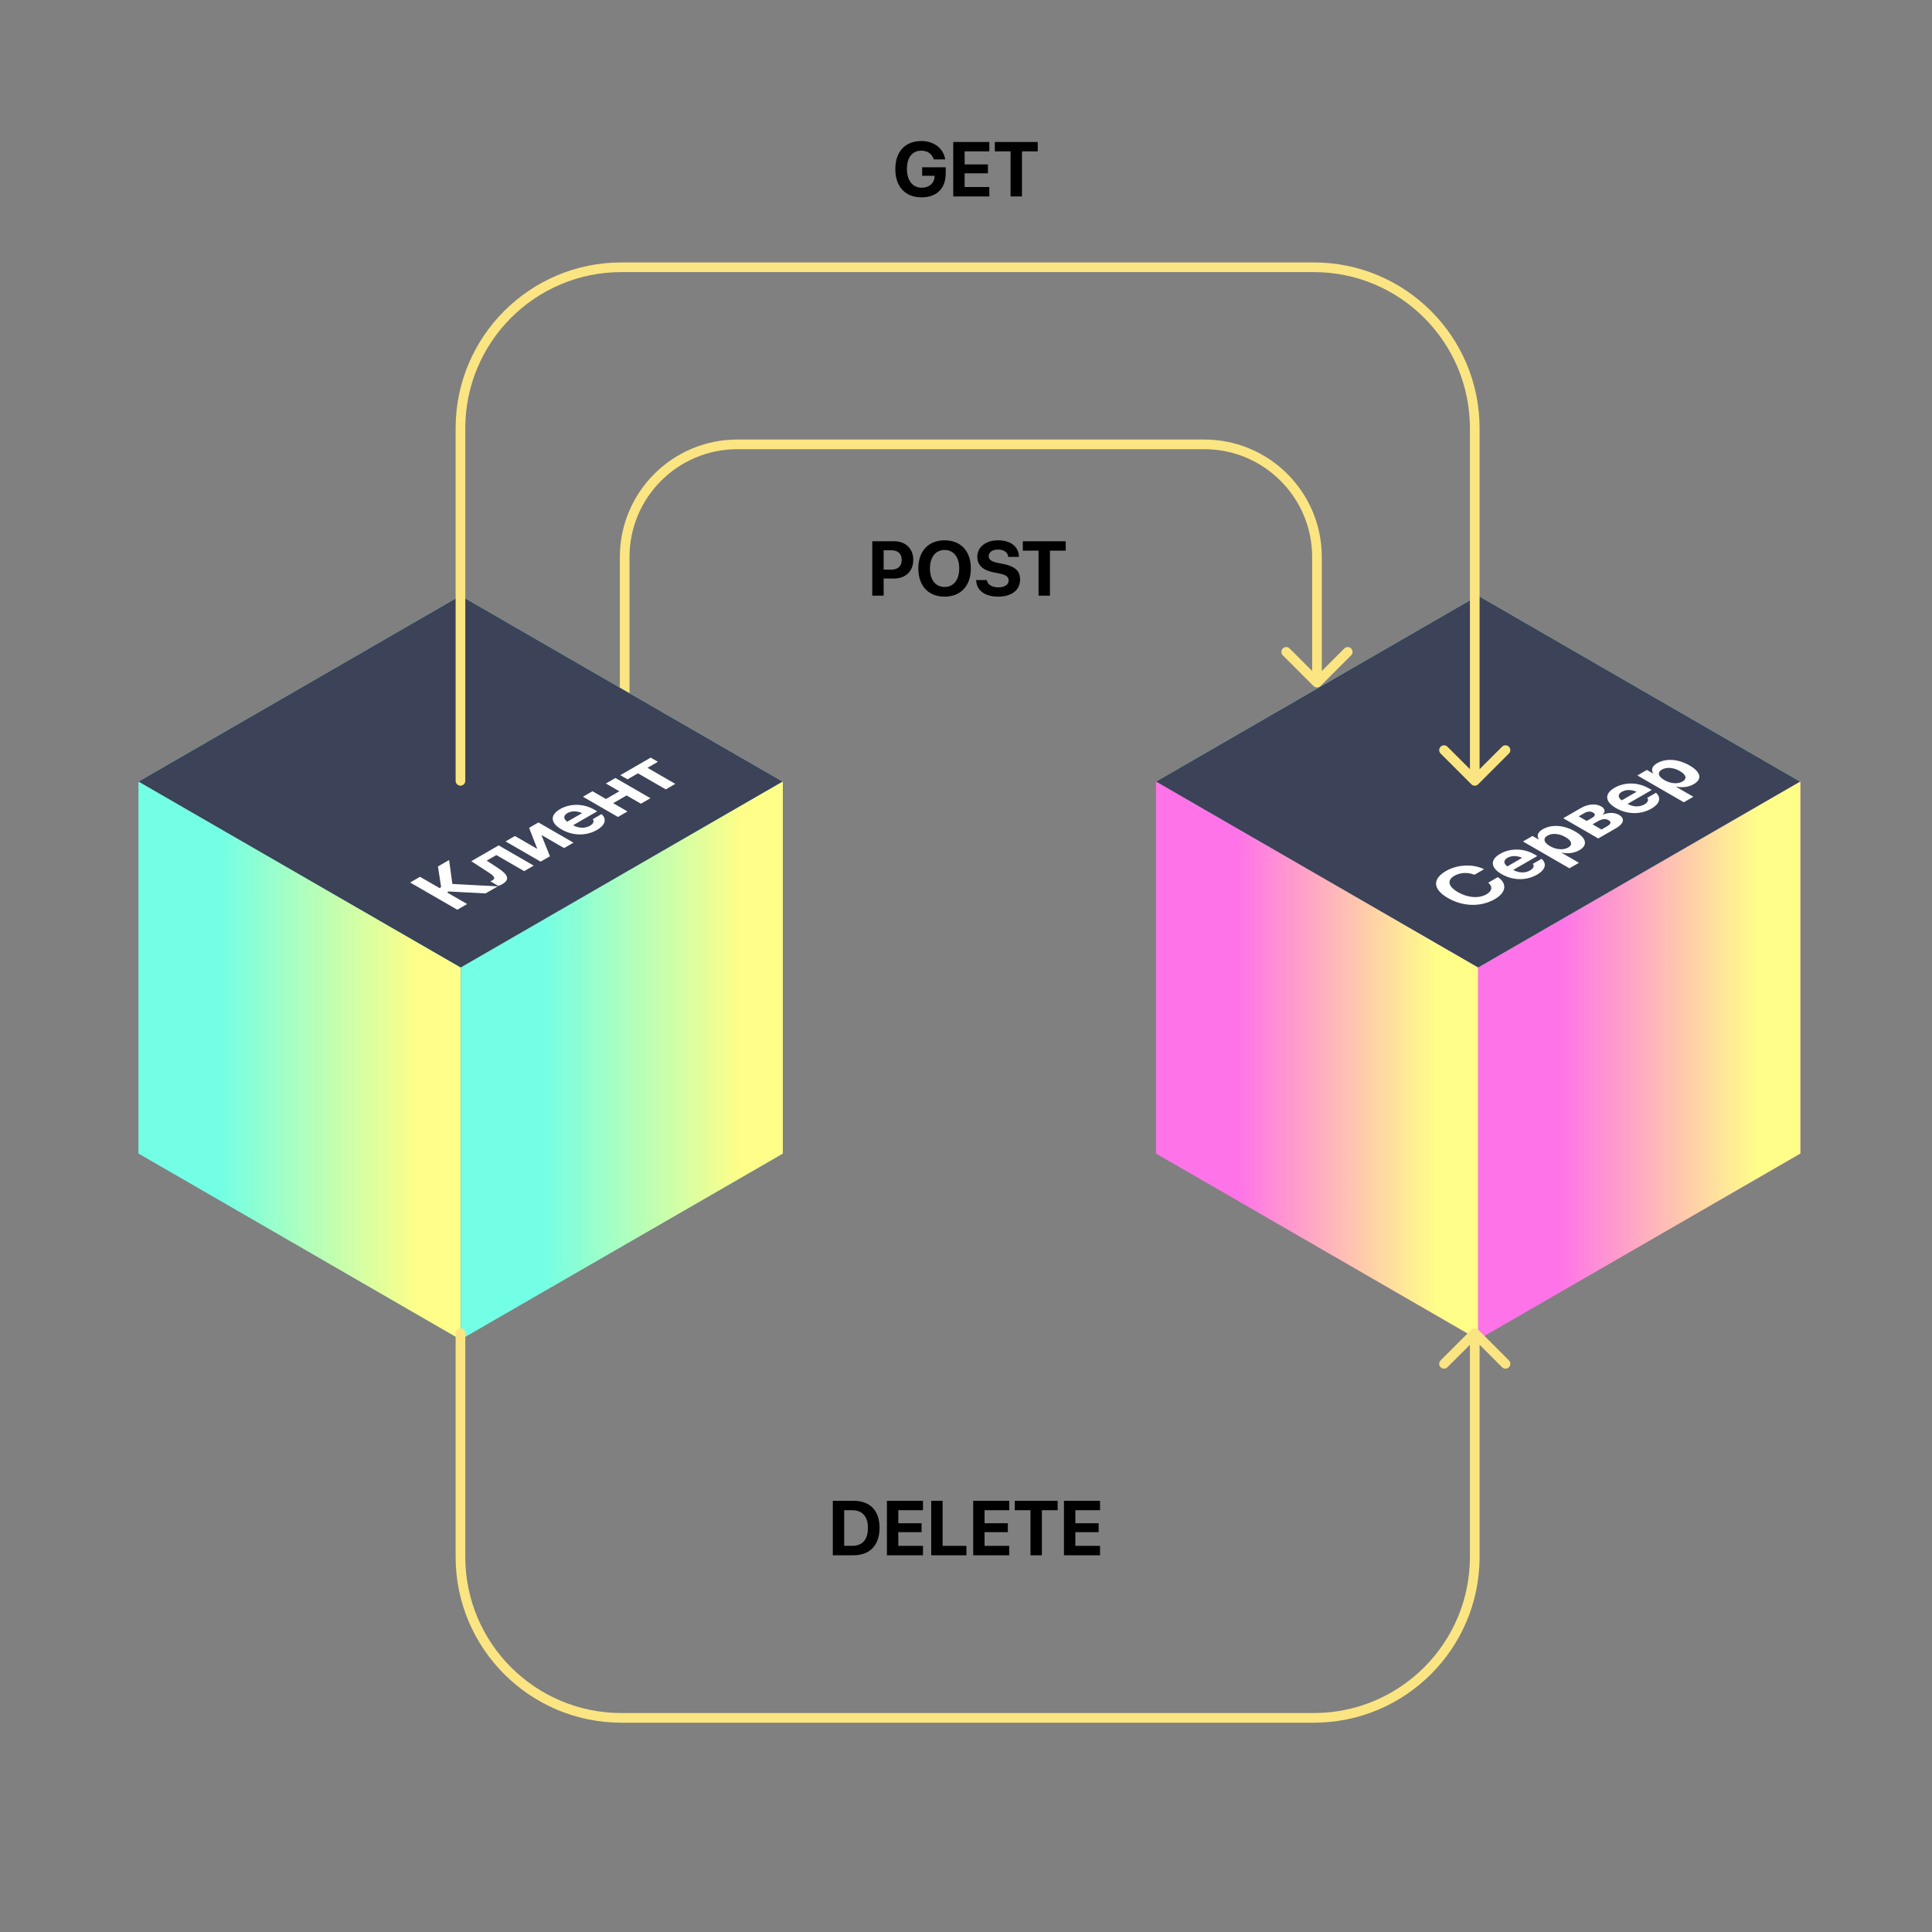 <svg width="600" height="600" viewBox="0 0 600 600" fill="none" xmlns="http://www.w3.org/2000/svg">
    <rect x="0" y="0" width="600" height="600" fill="#808080" stroke="none"/>
    <path d="M195.5 235C195.5 235.828 194.828 236.5 194 236.5C193.172 236.5 192.5 235.828 192.5 235H195.5ZM410.061 213.061C409.475 213.646 408.525 213.646 407.939 213.061L398.393 203.515C397.808 202.929 397.808 201.979 398.393 201.393C398.979 200.808 399.929 200.808 400.515 201.393L409 209.879L417.485 201.393C418.071 200.808 419.021 200.808 419.607 201.393C420.192 201.979 420.192 202.929 419.607 203.515L410.061 213.061ZM192.5 235V173H195.5V235H192.5ZM229 136.5H374V139.5H229V136.5ZM410.5 173V212H407.5V173H410.5ZM374 136.5C394.158 136.5 410.5 152.842 410.5 173H407.5C407.5 154.498 392.502 139.5 374 139.5V136.5ZM192.5 173C192.5 152.842 208.842 136.5 229 136.5V139.5C210.498 139.5 195.5 154.498 195.5 173H192.5Z" fill="#FBE582"/>
    <rect width="115.494" height="115.494" transform="matrix(0.866 0.5 -0.866 0.5 459.021 185)" fill="#73FFE5"/>
    <rect width="115.494" height="115.494" transform="matrix(0.866 0.5 -0.866 0.5 459.021 185)" fill="#3C4257"/>
    <path d="M359 242.747L459.021 300.494L459.021 415.988L359 358.241L359 300.494L359 242.747Z" fill="#FF73E9"/>
    <path d="M359 242.747L459.021 300.494L459.021 415.988L359 358.241L359 300.494L359 242.747Z" fill="url(#paint0_linear)"/>
    <path d="M459.095 300.494L559.115 242.747L559.115 358.241L459.095 415.988L459.095 358.241L459.095 300.494Z" fill="#FF73E9"/>
    <path d="M459.095 300.494L559.115 242.747L559.115 358.241L459.095 415.988L459.095 358.241L459.095 300.494Z" fill="url(#paint1_linear)"/>
    <path d="M464.216 279.241C467.768 277.19 468.113 274.424 465.271 272.467L465.17 272.397L462.186 274.12L462.267 274.19C463.617 275.415 463.394 276.715 461.628 277.735C459.284 279.088 455.874 278.854 452.788 277.073L452.778 277.067C449.713 275.297 449.318 273.346 451.662 271.993C453.489 270.938 455.742 270.856 457.7 271.588L457.914 271.665L460.897 269.942L460.796 269.895C457.416 268.26 452.626 268.436 449.064 270.493C444.791 272.959 444.933 276.159 449.652 278.883L449.663 278.889C454.382 281.614 459.933 281.713 464.216 279.241ZM477.338 271.629C480.434 269.842 480.099 267.915 478.84 266.79L478.749 266.713L476.029 268.284L476.07 268.331C476.476 268.799 476.405 269.614 475.187 270.317C473.674 271.19 471.716 271.149 469.94 270.17L477.43 265.846L476.516 265.319C473.228 263.42 469.077 263.321 465.89 265.161C462.694 267.006 462.866 269.461 466.327 271.459L466.337 271.465C469.818 273.475 473.999 273.557 477.338 271.629ZM468.154 266.409C469.371 265.706 471.036 265.647 472.721 266.409L468.113 269.069C466.834 268.108 466.926 267.118 468.154 266.409ZM487.406 269.661L490.369 267.95L484.96 264.827L485.021 264.792C486.898 265.196 488.908 264.95 490.471 264.047C493.191 262.477 492.734 260.28 489.202 258.241L489.192 258.235C485.65 256.19 481.865 255.938 479.104 257.532C477.551 258.428 477.176 259.571 477.896 260.678L477.835 260.713L475.938 259.618L472.974 261.329L487.406 269.661ZM486.99 263.221C485.559 264.047 483.326 263.907 481.367 262.776L481.357 262.77C479.388 261.633 479.145 260.344 480.576 259.518C482.047 258.668 484.189 258.827 486.178 259.975L486.188 259.981C488.167 261.124 488.471 262.366 486.99 263.221ZM496.357 260.391L501.908 257.186C504.374 255.762 504.679 254.157 502.781 253.061L502.761 253.049C501.411 252.27 499.412 252.276 497.778 253.008L497.697 252.961C498.64 252.217 498.478 251.139 497.321 250.471L497.301 250.459C495.586 249.469 493.191 249.657 490.927 250.963L485.477 254.11L496.357 260.391ZM492.764 254.954L490.288 253.524L492.023 252.522C492.998 251.959 493.962 251.895 494.764 252.358L494.784 252.37C495.596 252.838 495.433 253.413 494.347 254.04L492.764 254.954ZM497.362 257.608L494.581 256.002L496.245 255.042C497.504 254.315 498.61 254.18 499.523 254.708L499.544 254.719C500.477 255.258 500.315 255.903 499.158 256.571L497.362 257.608ZM512.859 251.122C515.954 249.334 515.619 247.407 514.361 246.282L514.269 246.206L511.55 247.776L511.59 247.823C511.996 248.292 511.925 249.106 510.707 249.809C509.195 250.682 507.236 250.641 505.46 249.663L512.95 245.338L512.037 244.811C508.749 242.913 504.598 242.813 501.411 244.653C498.214 246.499 498.387 248.954 501.847 250.952L501.858 250.958C505.339 252.967 509.52 253.049 512.859 251.122ZM503.674 245.901C504.892 245.198 506.556 245.139 508.241 245.901L503.634 248.561C502.355 247.6 502.446 246.61 503.674 245.901ZM522.926 249.153L525.89 247.442L520.48 244.319L520.541 244.284C522.419 244.688 524.428 244.442 525.991 243.54C528.711 241.969 528.254 239.772 524.723 237.733L524.712 237.727C521.171 235.682 517.385 235.43 514.625 237.024C513.072 237.92 512.696 239.063 513.417 240.17L513.356 240.206L511.458 239.11L508.495 240.821L522.926 249.153ZM522.51 242.713C521.079 243.54 518.847 243.399 516.888 242.268L516.878 242.262C514.909 241.125 514.665 239.836 516.096 239.01C517.568 238.161 519.709 238.319 521.698 239.467L521.708 239.473C523.687 240.616 523.992 241.858 522.51 242.713Z" fill="white"/>
    <rect width="115.494" height="115.494" transform="matrix(0.866 0.5 -0.866 0.5 143.021 185)" fill="#73FFE5"/>
    <rect width="115.494" height="115.494" transform="matrix(0.866 0.5 -0.866 0.5 143.021 185)" fill="#3C4257"/>
    <path d="M43 242.747L143.021 300.494L143.021 415.988L43 358.241L43 300.494L43 242.747Z" fill="#73FFE5"/>
    <path d="M43 242.747L143.021 300.494L143.021 415.988L43 358.241L43 300.494L43 242.747Z" fill="url(#paint2_linear)"/>
    <path d="M143.095 300.494L243.115 242.747L243.115 358.241L143.095 415.988L143.095 358.241L143.095 300.494Z" fill="#73FFE5"/>
    <path d="M143.095 300.494L243.115 242.747L243.115 358.241L143.095 415.988L143.095 358.241L143.095 300.494Z" fill="url(#paint3_linear)"/>
    <path d="M145.083 280.756L138.831 277.147L139.339 276.854L150.787 277.463L154.592 275.266L140.486 274.516L139.471 267.086L136.01 269.084L136.994 275.5L136.487 275.793L130.438 272.301L127.373 274.071L142.018 282.526L145.083 280.756ZM154.521 269.483L151.152 267.28L154.146 265.551L162.782 270.538L165.746 268.827L154.866 262.545L146.362 267.456L151.629 270.872C153.466 272.061 153.994 272.776 152.938 273.385C152.664 273.543 152.431 273.643 152.278 273.696L154.765 275.131C154.988 275.061 155.455 274.885 156.003 274.569C158.672 273.028 157.475 271.411 154.521 269.483ZM167.887 267.59L170.79 265.915L168.192 259.469L168.303 259.405L175.184 263.377L178.097 261.696L167.217 255.415L164.315 257.09L166.811 263.489L166.71 263.547L159.92 259.627L157.008 261.309L167.887 267.59ZM185.384 257.747C188.479 255.959 188.144 254.032 186.886 252.907L186.794 252.831L184.074 254.401L184.115 254.448C184.521 254.917 184.45 255.731 183.232 256.434C181.72 257.307 179.761 257.266 177.985 256.288L185.475 251.963L184.562 251.436C181.273 249.538 177.123 249.438 173.936 251.278C170.739 253.124 170.912 255.579 174.372 257.577L174.382 257.583C177.863 259.592 182.045 259.674 185.384 257.747ZM176.199 252.526C177.417 251.823 179.081 251.764 180.766 252.526L176.158 255.186C174.88 254.225 174.971 253.235 176.199 252.526ZM199.044 249.602L202.007 247.891L191.128 241.61L188.164 243.321L192.346 245.735L188.185 248.137L184.003 245.723L181.04 247.434L191.919 253.715L194.883 252.004L190.428 249.432L194.589 247.03L199.044 249.602ZM202.078 235.288L192.64 240.737L194.883 242.032L198.12 240.163L206.757 245.149L209.72 243.438L201.084 238.452L204.321 236.583L202.078 235.288Z" fill="white"/>
    <path d="M141.5 242.5C141.5 243.328 142.172 244 143 244C143.828 244 144.5 243.328 144.5 242.5H141.5ZM456.939 243.561C457.525 244.146 458.475 244.146 459.061 243.561L468.607 234.015C469.192 233.429 469.192 232.479 468.607 231.893C468.021 231.308 467.071 231.308 466.485 231.893L458 240.379L449.515 231.893C448.929 231.308 447.979 231.308 447.393 231.893C446.808 232.479 446.808 233.429 447.393 234.015L456.939 243.561ZM144.5 242.5V133H141.5V242.5H144.5ZM193 84.5H408V81.5H193V84.5ZM456.5 133V242.5H459.5V133H456.5ZM408 84.5C434.786 84.5 456.5 106.214 456.5 133H459.5C459.5 104.557 436.443 81.5 408 81.5V84.5ZM144.5 133C144.5 106.214 166.214 84.5 193 84.5V81.5C164.557 81.5 141.5 104.557 141.5 133H144.5Z" fill="#FBE582"/>
    <path d="M141.5 414C141.5 413.172 142.172 412.5 143 412.5C143.828 412.5 144.5 413.172 144.5 414H141.5ZM456.939 412.939C457.525 412.354 458.475 412.354 459.061 412.939L468.607 422.485C469.192 423.071 469.192 424.021 468.607 424.607C468.021 425.192 467.071 425.192 466.485 424.607L458 416.121L449.515 424.607C448.929 425.192 447.979 425.192 447.393 424.607C446.808 424.021 446.808 423.071 447.393 422.485L456.939 412.939ZM144.5 414V483.5H141.5V414H144.5ZM193 532H408V535H193V532ZM456.5 483.5V414H459.5V483.5H456.5ZM408 532C434.786 532 456.5 510.286 456.5 483.5H459.5C459.5 511.943 436.443 535 408 535V532ZM144.5 483.5C144.5 510.286 166.214 532 193 532V535C164.557 535 141.5 511.943 141.5 483.5H144.5Z" fill="#FBE582"/>
    <path d="M286.195 61.293C290.906 61.293 293.695 58.504 293.695 53.898V51.953H286.383V54.59H290.25L290.238 54.836C290.145 56.922 288.562 58.293 286.254 58.293C283.441 58.293 281.66 56.125 281.66 52.457V52.445C281.66 48.859 283.336 46.797 286.125 46.797C288.035 46.797 289.383 47.746 289.945 49.387L289.992 49.504H293.543L293.508 49.34C292.945 46.164 290.18 43.797 286.113 43.797C281.156 43.797 278.051 47.066 278.051 52.48V52.492C278.051 58 281.145 61.293 286.195 61.293ZM296.039 61H307.242V58.082H299.578V53.828H306.809V51.062H299.578V47.008H307.242V44.09H296.039V61ZM313.84 61H317.379V47.008H322.277V44.09H308.953V47.008H313.84V61Z" fill="black"/>
    <path d="M258.633 483H265.09C270.164 483 273.152 479.848 273.152 474.48V474.457C273.152 469.102 270.152 466.09 265.09 466.09H258.633V483ZM262.172 480.07V469.008H264.668C267.773 469.008 269.543 470.941 269.543 474.469V474.492C269.543 478.148 267.832 480.07 264.668 480.07H262.172ZM275.438 483H286.641V480.082H278.977V475.828H286.207V473.062H278.977V469.008H286.641V466.09H275.438V483ZM289.195 483H300.129V480.082H292.734V466.09H289.195V483ZM302.227 483H313.43V480.082H305.766V475.828H312.996V473.062H305.766V469.008H313.43V466.09H302.227V483ZM320.027 483H323.566V469.008H328.465V466.09H315.141V469.008H320.027V483ZM330.422 483H341.625V480.082H333.961V475.828H341.191V473.062H333.961V469.008H341.625V466.09H330.422V483Z" fill="black"/>
    <path d="M270.887 185H274.426V179.668H277.684C281.246 179.668 283.625 177.371 283.625 173.891V173.867C283.625 170.387 281.246 168.09 277.684 168.09H270.887V185ZM276.816 170.891C278.844 170.891 280.039 171.957 280.039 173.879V173.902C280.039 175.824 278.844 176.902 276.816 176.902H274.426V170.891H276.816ZM293.352 185.293C298.379 185.293 301.508 181.93 301.508 176.551V176.527C301.508 171.16 298.367 167.797 293.352 167.797C288.348 167.797 285.195 171.148 285.195 176.527V176.551C285.195 181.93 288.324 185.293 293.352 185.293ZM293.352 182.293C290.574 182.293 288.805 180.09 288.805 176.551V176.527C288.805 172.988 290.586 170.797 293.352 170.797C296.129 170.797 297.898 173 297.898 176.527V176.551C297.898 180.055 296.164 182.293 293.352 182.293ZM309.969 185.293C314.234 185.293 316.789 183.23 316.789 179.984V179.973C316.789 177.312 315.195 175.871 311.656 175.168L309.863 174.805C307.918 174.418 307.051 173.797 307.051 172.73V172.719C307.051 171.512 308.141 170.68 309.957 170.668C311.703 170.668 312.922 171.477 313.098 172.801L313.109 172.941H316.449L316.438 172.719C316.273 169.754 313.871 167.797 309.957 167.797C306.207 167.797 303.512 169.836 303.512 172.93V172.941C303.512 175.484 305.199 177.078 308.539 177.746L310.32 178.098C312.418 178.531 313.25 179.105 313.25 180.254V180.266C313.25 181.555 312.02 182.41 310.062 182.41C308.129 182.41 306.734 181.59 306.512 180.277L306.488 180.148H303.148L303.16 180.336C303.359 183.453 305.949 185.293 309.969 185.293ZM322.531 185H326.07V171.008H330.969V168.09H317.645V171.008H322.531V185Z" fill="black"/>
    <defs>
        <linearGradient id="paint0_linear" x1="458.995" y1="410.495" x2="359.108" y2="410.495" gradientUnits="userSpaceOnUse">
            <stop offset="0.13" stop-color="#FEFE88"/>
            <stop offset="0.748" stop-color="#FEFE88" stop-opacity="0"/>
        </linearGradient>
        <linearGradient id="paint1_linear" x1="559.09" y1="352.778" x2="459.203" y2="352.778" gradientUnits="userSpaceOnUse">
            <stop offset="0.13" stop-color="#FEFE88"/>
            <stop offset="0.748" stop-color="#FEFE88" stop-opacity="0"/>
        </linearGradient>
        <linearGradient id="paint2_linear" x1="142.995" y1="410.495" x2="43.108" y2="410.495" gradientUnits="userSpaceOnUse">
            <stop offset="0.13" stop-color="#FEFE88"/>
            <stop offset="0.748" stop-color="#FEFE88" stop-opacity="0"/>
        </linearGradient>
        <linearGradient id="paint3_linear" x1="243.09" y1="352.778" x2="143.203" y2="352.778" gradientUnits="userSpaceOnUse">
            <stop offset="0.13" stop-color="#FEFE88"/>
            <stop offset="0.748" stop-color="#FEFE88" stop-opacity="0"/>
        </linearGradient>
    </defs>
</svg>
